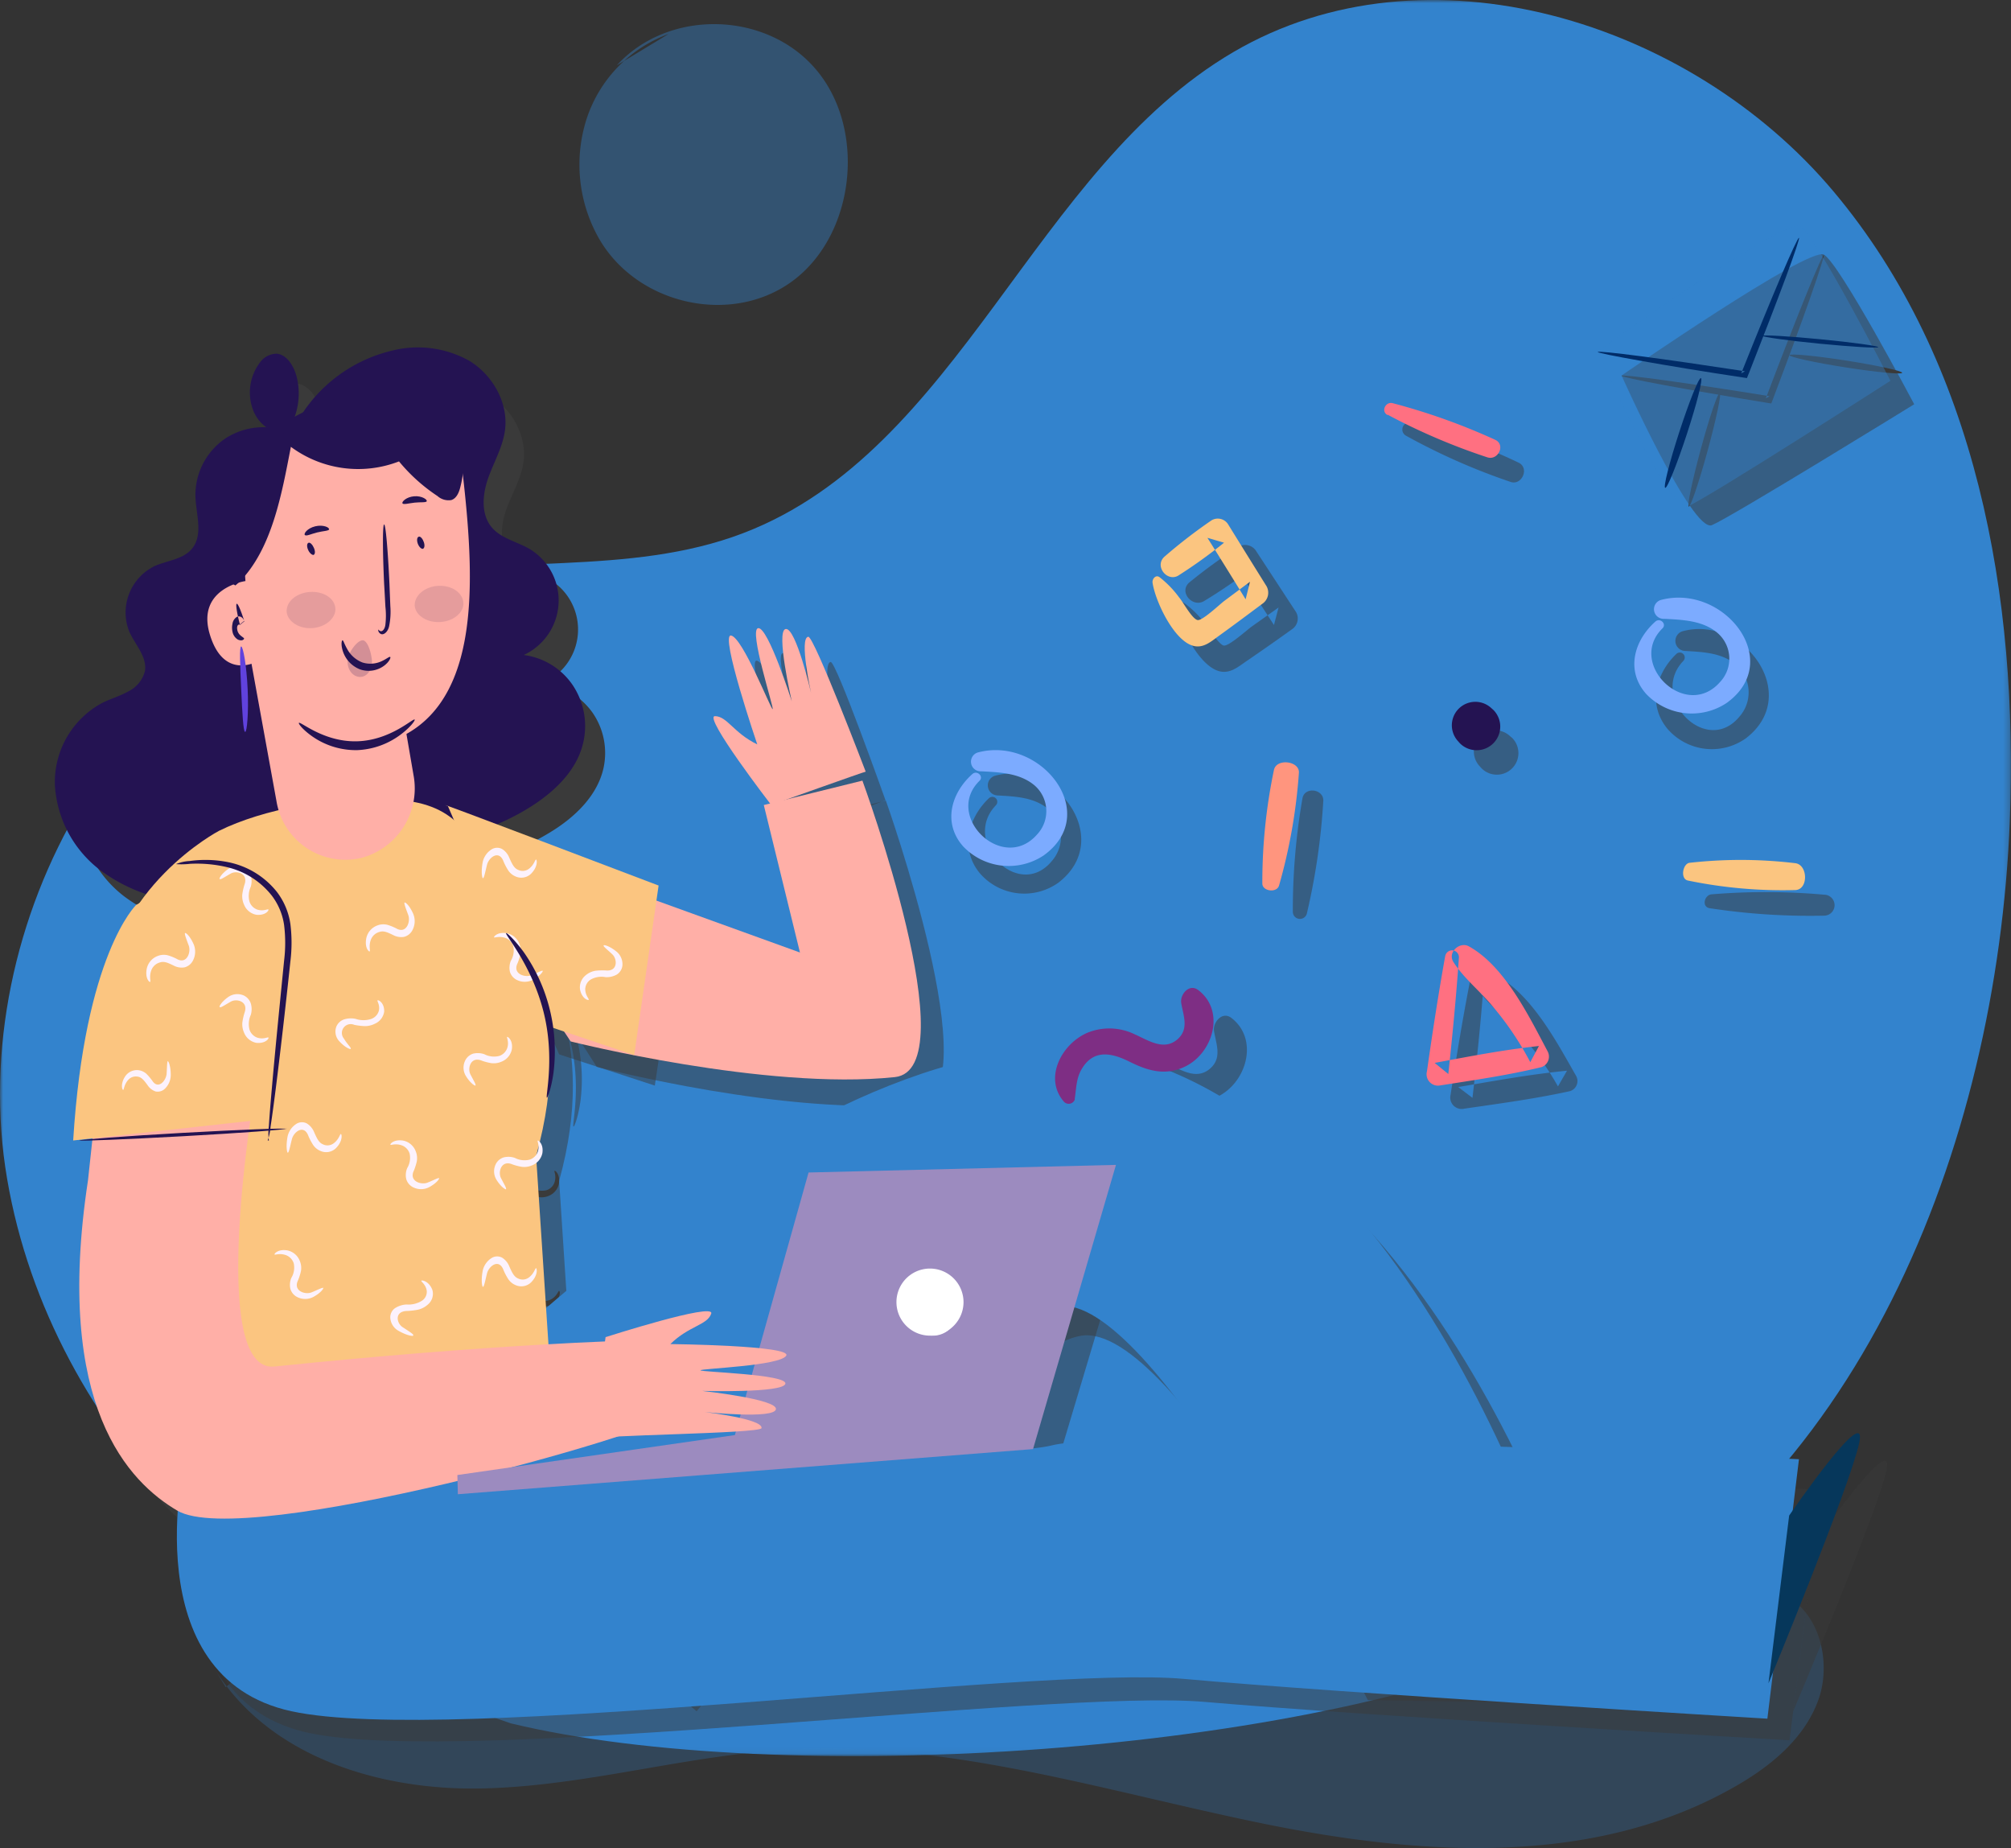 <svg id="Layer_1" data-name="Layer 1" xmlns="http://www.w3.org/2000/svg" xmlns:xlink="http://www.w3.org/1999/xlink" viewBox="0 0 329.77 302.99"><rect x="0" y="0" width="329.77" height="302.99" fill="#333333" stroke="none"/><defs><mask id="mask" x="0" y="0" width="329.77" height="287.92" maskUnits="userSpaceOnUse"><g transform="translate(0 -0.01)"><g id="mask-2"><polygon id="path-1" points="0 0.01 329.77 0.01 329.77 287.93 0 287.93 0 0.01" fill="#fff" fill-rule="evenodd"/></g></g></mask></defs><title>login</title><g id="Page-1"><g id="Group-261"><g id="Group-3"><g mask="url(#mask)"><path id="Fill-1" d="M83.78,282.57C43.38,269,8.34,235.23,1.17,193.31s19.33-89.15,61-98.24c19.7-4.3,41-.46,59.76-7.67,35.48-13.61,47.54-59.65,80.32-78.85,31.58-18.5,74.88-5.16,98.41,22.84S331,98,329.58,134.52c-2.11,53.63-25,111.47-73.73,134.14-41.1,19.11-128,24.53-172.07,13.91" transform="translate(0 -0.01)" fill="#3383cd" fill-rule="evenodd"/></g></g><path id="Fill-4" d="M35,273.32c8.9,14.74,27.24,20.27,44,19.92s33.05-5.33,49.74-6.34c26.44-1.6,52.36,6.78,78.35,12.09s54.41,7.2,77.6-6.16c5.67-3.26,11.15-7.73,13.45-14s.22-14.71-5.76-17.32a19.33,19.33,0,0,0-7.41-1.12l-167.08-3.23c-28.35-.55-59.6,0-80.87,19.49" transform="translate(0 -0.01)" fill="#3383cd" fill-rule="evenodd" opacity="0.25"/><g id="Group-132"><path id="Fill-6" d="M274.9,107.22c-3.42,3.27-4.73,8.36-1.46,12.29a9.62,9.62,0,0,0,12.87,1.54c9.28-7.12-.39-20.26-10.4-17.54a1.65,1.65,0,0,0,.44,3.23c2.93.17,6.06.28,8.4,2.32a6,6,0,0,1,.51,8.42c-5.46,6.67-14.94-3.16-9.21-9.12a.81.81,0,0,0-1.15-1.14" transform="translate(0 -0.01)" fill="#3a3a3a" fill-opacity="0.5" fill-rule="evenodd"/><path id="Fill-8" d="M51.67,74.86a11.41,11.41,0,0,0-10.82.91A11.28,11.28,0,0,0,36,85.4c.12,2.93,1.3,6.28-.58,8.55-1.45,1.75-4,1.91-6.12,2.85a8.53,8.53,0,0,0-4.13,10.91c1,2.12,2.9,4.08,2.53,6.39a5.17,5.17,0,0,1-2.75,3.43c-1.32.75-2.79,1.18-4.16,1.84-5,2.42-8,8-7.86,13.57a19,19,0,0,0,7.56,14.13,27.08,27.08,0,0,0,15.5,5.24c5.55.2,11.36-1.09,15.6-4.67,3.18-2.68,5.25-6.44,6.79-10.3a51.31,51.31,0,0,0,3.42-23.19c-.7-8.16-3.35-16.06-3.93-24.22a54.58,54.58,0,0,0-.77-8.18A10.37,10.37,0,0,0,52.7,75" transform="translate(0 -0.01)" fill="#3a3a3a" fill-rule="evenodd"/><path id="Fill-10" d="M50.41,75.91a24.46,24.46,0,0,1,16.53-13,18,18,0,0,1,13,1.64c3.84,2.29,6.49,6.75,5.91,11.16-.36,2.72-1.85,5.15-2.79,7.74s-1.26,5.74.5,7.86c1.57,1.91,4.27,2.38,6.42,3.62A9.55,9.55,0,0,1,89,112a11.77,11.77,0,0,1,8.14,4.82,11.61,11.61,0,0,1,1.8,9.24c-1.06,4.52-4.75,8-8.72,10.41a38.7,38.7,0,0,1-18.38,5.65c-6.87.31-14.49-1.72-18.23-7.46-2.45-3.77-2.82-8.48-3.1-13-.83-13.53-1.4-27.08-2-40.63a23.25,23.25,0,0,1,.34-6.51" transform="translate(0 -0.01)" fill="#3a3a3a" fill-rule="evenodd"/><path id="Fill-12" d="M73.53,137.06l61.62,23-5.89-24.75,16-4.05s17.24,48.37,5.27,49.67c-21,2.26-52.67-6-52.67-6Z" transform="translate(0 -0.01)" fill="#3a3a3a" fill-opacity="0.5" fill-rule="evenodd"/><path id="Fill-14" d="M68.14,242.63s74.44-80.79,124.7-63.16,71.47,99.93,71.47,99.93l-40-.64s-31.61-62.15-47-59.75-63.07,61.57-63.07,61.57Z" transform="translate(0 -0.01)" fill="#3a3a3a" fill-opacity="0.5" fill-rule="evenodd"/><path id="Fill-16" d="M91.69,193.58,94.78,241c-16,19.62-71.91-5.74-71.91-5.74l-.65-19.82-1.29-47.21c1.28-18.79,18.84-28,18.84-28,7.26-3.6,18.33-5.64,28.3-5.15,10.42.51,13,5.47,17.28,14.91,3.46,7.64,12.87,20.07,6.34,43.63" transform="translate(0 -0.01)" fill="#3a3a3a" fill-opacity="0.5" fill-rule="evenodd"/><path id="Fill-18" d="M33.32,244.17s-8.55,34.57,17.49,40,121.81-7.3,146.76-5.12,95.88,6.29,95.88,6.29l5.2-41.06s-110.4-5.26-122.88-2.18-142.45,2-142.45,2" transform="translate(0 -0.01)" fill="#3a3a3a" fill-opacity="0.5" fill-rule="evenodd"/><path id="Fill-20" d="M45.8,183.72S38,229.47,49,228.34c36.22-3.7,57.79-4.2,57.79-4.2l6,12.39c.14,2.12-68.59,21.68-79.63,15.21-7.8-4.57-20.22-16.87-14.58-53.63l1.33-12.32Z" transform="translate(0 -0.01)" fill="#3a3a3a" fill-rule="evenodd"/><polygon id="Fill-22" points="78.48 249.39 78.41 246.32 123.87 239.94 135.94 197.98 186.3 196.77 172.71 242.18 78.48 249.39" fill="#3a3a3a" fill-opacity="0.5" fill-rule="evenodd"/><path id="Fill-24" d="M160.2,217.88a3.73,3.73,0,1,1-3.82-3.62,3.72,3.72,0,0,1,3.82,3.62" transform="translate(0 -0.01)" fill="#3a3a3a" fill-rule="evenodd"/><path id="Fill-26" d="M161.69,217.84a5.22,5.22,0,1,1-5.34-5.06,5.21,5.21,0,0,1,5.34,5.06" transform="translate(0 -0.01)" fill="#3a3a3a" fill-rule="evenodd"/><path id="Fill-28" d="M25.88,153.37S17.43,161.43,15.54,192l32.7-3.6s5.45-52-22.36-35" transform="translate(0 -0.01)" fill="#3a3a3a" fill-rule="evenodd"/><path id="Fill-30" d="M265.91,61.58s11.59,25.89,14.82,24.53S313.9,66.29,313.9,66.29s-12.27-23.18-14.82-24.53-33.17,19.82-33.17,19.82" transform="translate(0 -0.01)" fill="#3a3a3a" fill-opacity="0.5" fill-rule="evenodd"/><path id="Fill-32" d="M299.08,41.76c.14.05-.71,2.71-2.21,7s-3.64,10.08-6.07,16.51c-.06.15-.12.31-.17.46l-.17.43-.46-.07c-6.7-1.09-12.74-2.13-17.09-2.94s-7-1.37-7-1.53,2.74.15,7.12.75,10.45,1.52,17.16,2.6l-.63.36c.06-.14.12-.3.18-.46,2.43-6.42,4.69-12.22,6.38-16.39s2.81-6.73,3-6.68" transform="translate(0 -0.01)" fill="#3a3a3a" fill-rule="evenodd"/><path id="Fill-34" d="M276.92,83.07c-.3-.07.6-4.32,2-9.49s2.81-9.3,3.11-9.2-.6,4.35-2,9.49-2.8,9.27-3.11,9.2" transform="translate(0 -0.01)" fill="#3a3a3a" fill-rule="evenodd"/><path id="Fill-36" d="M311.92,61.14c0,.3-4.22-.1-9.33-.9s-9.2-1.71-9.15-2,4.23.09,9.33.89,9.2,1.71,9.15,2" transform="translate(0 -0.01)" fill="#3a3a3a" fill-rule="evenodd"/><path id="Fill-38" d="M42.25,89.39,43,99.08s-8.28,1.11-5.92,8.63,8,4.22,8,4.22,1.42,19.26,21.26,13.15c15.79-4.86,14.82-25.19,12.82-42.52a11.67,11.67,0,0,0-13.84-10L53.41,74.83A13.8,13.8,0,0,0,42.25,89.39" transform="translate(0 -0.01)" fill="#3a3a3a" fill-rule="evenodd"/><path id="Fill-40" d="M43,107.12l5.35,28.35a11.43,11.43,0,0,0,22.5-4.09l-2.91-16.24Z" transform="translate(0 -0.01)" fill="#3a3a3a" fill-rule="evenodd"/><path id="Fill-42" d="M64.94,107.44c.07,0,.24.25.6.29s.89-.32,1-1.09a10,10,0,0,0,0-2.93c-.09-1.25-.18-2.49-.28-3.78-.34-5.36-.36-9.73,0-9.75s.85,4.32,1.18,9.68c.07,1.3.13,2.53.2,3.78a8.86,8.86,0,0,1-.25,3.22c-.26,1-1.28,1.59-1.91,1.3s-.52-.72-.48-.72" transform="translate(0 -0.01)" fill="#3a3a3a" fill-rule="evenodd"/><path id="Fill-44" d="M71.37,123.11c.09.1-.7,1-2.33,1.9a15.09,15.09,0,0,1-7,1.9,14.93,14.93,0,0,1-7.12-1.61c-1.66-.86-2.49-1.69-2.41-1.8.15-.31,4,2.42,9.5,2.28s9.24-3,9.39-2.67" transform="translate(0 -0.01)" fill="#3a3a3a" fill-rule="evenodd"/><path id="Fill-46" d="M67.5,111.42c.11.08-.15.71-1,1.33a4.75,4.75,0,0,1-4.05.58,4.66,4.66,0,0,1-3-2.82c-.35-1-.19-1.67,0-1.67s.31.57.78,1.33a4.87,4.87,0,0,0,2.56,2.09,4.93,4.93,0,0,0,3.32-.21c.82-.34,1.28-.74,1.41-.63" transform="translate(0 -0.01)" fill="#3a3a3a" fill-rule="evenodd"/><path id="Fill-48" d="M42.37,108.65c0,.13-.48.36-1.35.11a1.94,1.94,0,0,1-1.19-1.13,1.74,1.74,0,0,1,0-1.09,1.44,1.44,0,0,1,.88-.94,1.4,1.4,0,0,1,1.71.52l-1,.5c-.63-1.58-.94-2.8-.7-2.9s.94.93,1.69,2.46l-1,.5a.38.38,0,0,0-.38,0c-.21.06-.3.31-.23.64a1.23,1.23,0,0,0,.54.74c.52.34,1,.44,1,.61" transform="translate(0 -0.01)" fill="#3a3a3a" fill-rule="evenodd"/><path id="Fill-50" d="M72.88,95.05c-.3.07-.71-.57-.9-1.43s-.11-1.6.2-1.67.71.57.9,1.43.11,1.6-.2,1.67" transform="translate(0 -0.01)" fill="#3a3a3a" fill-rule="evenodd"/><path id="Fill-52" d="M56.09,96.6c-.31.09-.75-.54-1-1.4s-.18-1.62.12-1.7.74.54,1,1.4.19,1.62-.11,1.7" transform="translate(0 -0.01)" fill="#3a3a3a" fill-rule="evenodd"/><path id="Fill-54" d="M57.65,89.55c-.1.3-1,.29-2,.57s-1.78.69-2,.47S54,89.37,55.38,89s2.38.25,2.27.53" transform="translate(0 -0.01)" fill="#3a3a3a" fill-rule="evenodd"/><path id="Fill-56" d="M74.8,86.84c-.13.3-1.11.15-2.26.27s-2.1.4-2.28.13S71,86.11,72.44,86s2.5.59,2.36.86" transform="translate(0 -0.01)" fill="#3a3a3a" fill-rule="evenodd"/><path id="Fill-58" d="M43,99.08c5.54-5.37,7.17-14.31,8.67-21.86a19.48,19.48,0,0,0,18.1,2.35,29,29,0,0,0,6.44,5.6,3,3,0,0,0,2.28.63c.93-.28,1.34-1.34,1.56-2.28a16.06,16.06,0,0,0-.32-9.14,11,11,0,0,0-6.16-6.57c-3.1-1.19-6.58-.67-9.8.15a54.58,54.58,0,0,0-13.83,5.69c-4.24,2.46-8.31,5.73-10.11,10.27S38,97.3,42.37,99.6" transform="translate(0 -0.01)" fill="#3a3a3a" fill-rule="evenodd"/><path id="Fill-60" d="M65.6,112.47a2.36,2.36,0,1,1-4.35-.92c.86-1.31,2-2.08,2.69-2s1.4,1.34,1.66,2.88" transform="translate(0 -0.01)" fill="#3a3a3a" fill-rule="evenodd"/><path id="Fill-62" d="M58.7,103.47c.27,1.53-1.63,3.15-4.28,3.27s-4.69-1.32-4.55-2.87,2.05-2.66,4.29-2.77,4.26.83,4.54,2.37" transform="translate(0 -0.01)" fill="#3a3a3a" fill-rule="evenodd"/><path id="Fill-64" d="M79.67,101.77c.31,1.52-1.35,3.14-3.75,3.26s-4.22-1.31-4.07-2.86,1.85-2.67,3.78-2.78,3.73.85,4,2.38" transform="translate(0 -0.01)" fill="#3a3a3a" fill-rule="evenodd"/><path id="Fill-66" d="M42.77,124.73c-.32,0-.5-3.12-.7-6.93s-.34-6.93,0-7,1,3,1.15,6.91-.13,7-.43,7" transform="translate(0 -0.01)" fill="#3a3a3a" fill-rule="evenodd"/><path id="Fill-68" d="M75.68,136.85C70.32,134.73,111.56,150,111.56,150l-4.18,28-15.69-5.12Z" transform="translate(0 -0.01)" fill="#3a3a3a" fill-opacity="0.5" fill-rule="evenodd"/><path id="Fill-70" d="M51.14,73.39a8.44,8.44,0,0,0,1.15-6.7c-.48-1.87-1.89-3.72-3.82-3.82a4.24,4.24,0,0,0-3,1.22,6.23,6.23,0,0,0-1.18,7.42,6.31,6.31,0,0,0,7,2.88" transform="translate(0 -0.01)" fill="#3a3a3a" fill-rule="evenodd"/><path id="Fill-72" d="M297.54,253.05s13.42-19.13,11.78-11.89-15.26,39.42-15.26,39.42Z" transform="translate(0 -0.01)" fill="#3a3a3a" fill-opacity="0.5" fill-rule="evenodd"/><path id="Fill-74" d="M103,224.14s17.73-5.53,17.12-3.71-3.63,1.89-6.64,4.82c0,0,19.81.21,18.86,1.84s-13.85,2-13.93,2.3,14.11.63,13.79,2.13-13.5,1.13-13.5,1.13,12.22,1.3,12,2.91-11.52.46-11.52.46,9.43,1.07,9.18,2.53c-.14.9-27.6,1.1-27.66,1.75,0,.35,2.33-16.16,2.33-16.16" transform="translate(0 -0.01)" fill="#3a3a3a" fill-rule="evenodd"/><path id="Fill-76" d="M130.42,136.85s-10.76-15-8.84-14.95,2.92,2.82,6.64,4.75c0,0-5.94-18.71-4.1-18.32s6.23,12.4,6.52,12.39-3.79-13.47-2.26-13.63,5.27,12.35,5.27,12.35-2.57-11.9-1-12.16,4,10.69,4,10.69-1.91-9.2-.44-9.43c.9-.14,9,22.69,9,22.69-.21,0-14.87,5.62-14.87,5.62" transform="translate(0 -0.01)" fill="#3a3a3a" fill-opacity="0.5" fill-rule="evenodd"/><path id="Fill-78" d="M31.16,178c.12,0,.52.7.54,2.11a2.88,2.88,0,0,1-1.16,2.3,2.13,2.13,0,0,1-1.69.39,2.83,2.83,0,0,1-1.47-.94c-.7-.81-1.16-1.3-1.88-1.38a2.05,2.05,0,0,0-1.7.48c-.84.76-.82,1.64-1,1.63s-.54-.94.4-2.17a2.79,2.79,0,0,1,2.41-1,2.88,2.88,0,0,1,1.51.57,7.82,7.82,0,0,1,1.08,1.07c1.13,1.53,2.61,0,2.69-1.06s.07-2,.26-2" transform="translate(0 -0.01)" fill="#3a3a3a" fill-rule="evenodd"/><path id="Fill-80" d="M40.84,169.7c-.07-.1.33-.81,1.53-1.56a2.93,2.93,0,0,1,2.58-.21,2.11,2.11,0,0,1,1.22,1.23,2.77,2.77,0,0,1-.05,1.74c-.33,1-.51,1.65-.2,2.31a2,2,0,0,0,1.3,1.2c1.09.31,1.83-.17,1.91,0s-.52,1-2.07.8a2.79,2.79,0,0,1-2.1-1.54,3,3,0,0,1-.29-1.58,8.92,8.92,0,0,1,.36-1.48c.73-1.75-1.32-2.23-2.31-1.73s-1.77,1-1.88.84" transform="translate(0 -0.01)" fill="#3a3a3a" fill-rule="evenodd"/><path id="Fill-82" d="M40.19,149c-.07-.1.33-.81,1.53-1.56a2.92,2.92,0,0,1,2.58-.21,2.1,2.1,0,0,1,1.21,1.23,2.85,2.85,0,0,1,0,1.74,3.07,3.07,0,0,0-.21,2.31,2.08,2.08,0,0,0,1.31,1.2c1.08.31,1.83-.17,1.91,0s-.53.95-2.08.8a2.79,2.79,0,0,1-2.09-1.55,2.93,2.93,0,0,1-.3-1.57,8,8,0,0,1,.37-1.48c.72-1.75-1.33-2.23-2.32-1.73s-1.77,1-1.87.84" transform="translate(0 -0.01)" fill="#3a3a3a" fill-rule="evenodd"/><path id="Fill-84" d="M60.83,176c-.09.08-.83-.26-1.69-1.38A2.91,2.91,0,0,1,58.7,172a2.12,2.12,0,0,1,1.13-1.31,2.85,2.85,0,0,1,1.74-.11,3.16,3.16,0,0,0,2.34,0,2.09,2.09,0,0,0,1.09-1.4c.22-1.11-.33-1.8-.19-1.89s1,.43,1,2a2.77,2.77,0,0,1-1.36,2.21,3,3,0,0,1-1.56.43,9.06,9.06,0,0,1-1.51-.23c-1.82-.57-2.12,1.51-1.53,2.44s1.15,1.67,1,1.79" transform="translate(0 -0.01)" fill="#3a3a3a" fill-rule="evenodd"/><path id="Fill-86" d="M74.91,197.61c.06.1-.39.77-1.64,1.44a2.91,2.91,0,0,1-2.59,0,2.11,2.11,0,0,1-1.12-1.32,2.8,2.8,0,0,1,.17-1.72,3.08,3.08,0,0,0,.38-2.3,2.1,2.1,0,0,0-1.21-1.29c-1.06-.39-1.84,0-1.91-.12s.6-.91,2.13-.64a2.75,2.75,0,0,1,2,1.69,2.92,2.92,0,0,1,.18,1.59,9.15,9.15,0,0,1-.47,1.45c-.86,1.69,1.15,2.33,2.18,1.89s1.83-.85,1.93-.69" transform="translate(0 -0.01)" fill="#3a3a3a" fill-rule="evenodd"/><path id="Fill-88" d="M91.48,163.46c.07.1-.38.78-1.64,1.44a2.91,2.91,0,0,1-2.59,0,2.12,2.12,0,0,1-1.12-1.31,2.84,2.84,0,0,1,.18-1.73c.4-1,.63-1.61.37-2.29a2,2,0,0,0-1.21-1.29c-1.06-.4-1.83,0-1.9-.13s.59-.91,2.12-.64a2.79,2.79,0,0,1,2,1.69,2.85,2.85,0,0,1,.18,1.6,7.85,7.85,0,0,1-.47,1.44c-.86,1.7,1.16,2.33,2.18,1.9s1.84-.86,1.93-.7" transform="translate(0 -0.01)" fill="#3a3a3a" fill-rule="evenodd"/><path id="Fill-90" d="M102.79,158.27c.07-.1.87.1,1.92,1a2.87,2.87,0,0,1,.9,2.41,2.11,2.11,0,0,1-.87,1.49,2.88,2.88,0,0,1-1.7.43c-1.07-.05-1.74-.05-2.29.42a2.05,2.05,0,0,0-.82,1.57c0,1.13.66,1.71.53,1.82s-1.06-.24-1.33-1.77a2.78,2.78,0,0,1,.94-2.42,3,3,0,0,1,1.45-.7,8.05,8.05,0,0,1,1.53,0c1.89.23,1.81-1.87,1-2.68s-1.43-1.43-1.31-1.57" transform="translate(0 -0.01)" fill="#3a3a3a" fill-rule="evenodd"/><path id="Fill-92" d="M57.05,215.26c.06.1-.39.78-1.64,1.45a3,3,0,0,1-2.6,0,2.14,2.14,0,0,1-1.12-1.32,2.84,2.84,0,0,1,.18-1.73,3.05,3.05,0,0,0,.38-2.29A2.06,2.06,0,0,0,51,210.1c-1.06-.39-1.83,0-1.9-.12s.59-.92,2.13-.65a2.79,2.79,0,0,1,2,1.69,3.06,3.06,0,0,1,.18,1.6,7.83,7.83,0,0,1-.48,1.44c-.85,1.7,1.16,2.33,2.18,1.9s1.84-.85,1.94-.7" transform="translate(0 -0.01)" fill="#3a3a3a" fill-rule="evenodd"/><path id="Fill-94" d="M81.58,182.4c-.1.07-.8-.35-1.52-1.57a2.83,2.83,0,0,1-.13-2.57,2.14,2.14,0,0,1,1.27-1.17,2.93,2.93,0,0,1,1.75.1,3.05,3.05,0,0,0,2.31.28,2,2,0,0,0,1.25-1.26c.35-1.07-.11-1.82,0-1.89s1,.54.74,2.08a2.77,2.77,0,0,1-1.62,2,2.9,2.9,0,0,1-1.59.24,8.4,8.4,0,0,1-1.47-.4c-1.74-.78-2.29,1.24-1.81,2.24s.93,1.79.78,1.89" transform="translate(0 -0.01)" fill="#3a3a3a" fill-rule="evenodd"/><path id="Fill-96" d="M86,200.06c-.1.07-.8-.35-1.52-1.57a2.9,2.9,0,0,1-.13-2.57,2.08,2.08,0,0,1,1.28-1.17,2.82,2.82,0,0,1,1.74.1,3.12,3.12,0,0,0,2.32.28,2.05,2.05,0,0,0,1.24-1.26c.35-1.08-.11-1.82,0-1.9s.94.55.73,2.08a2.74,2.74,0,0,1-1.61,2,3,3,0,0,1-1.6.25,8.62,8.62,0,0,1-1.47-.41c-1.74-.78-2.29,1.25-1.81,2.25s.94,1.79.78,1.89" transform="translate(0 -0.01)" fill="#3a3a3a" fill-rule="evenodd"/><path id="Fill-98" d="M50.48,192.53c-.12,0-.35-.8-.06-2.18a2.85,2.85,0,0,1,1.64-2,2.12,2.12,0,0,1,1.73,0A2.78,2.78,0,0,1,55,189.58c.51.95.85,1.52,1.53,1.76a2.1,2.1,0,0,0,1.78-.1c1-.56,1.15-1.42,1.31-1.38s.33,1-.86,2a2.79,2.79,0,0,1-2.57.42,2.86,2.86,0,0,1-1.35-.88,9.14,9.14,0,0,1-.82-1.29c-.76-1.74-2.53-.6-2.85.45s-.52,2-.7,1.93" transform="translate(0 -0.01)" fill="#3a3a3a" fill-rule="evenodd"/><path id="Fill-100" d="M82.54,214.32c-.12,0-.35-.79-.06-2.17a2.89,2.89,0,0,1,1.64-2,2.12,2.12,0,0,1,1.73,0,2.88,2.88,0,0,1,1.23,1.24c.5.94.84,1.51,1.52,1.76a2.09,2.09,0,0,0,1.78-.11c1-.56,1.15-1.42,1.31-1.37s.33,1-.86,2a2.82,2.82,0,0,1-2.57.42,2.88,2.88,0,0,1-1.35-.89A8.15,8.15,0,0,1,86.1,212c-.77-1.74-2.54-.61-2.86.45s-.52,1.95-.7,1.92" transform="translate(0 -0.01)" fill="#3a3a3a" fill-rule="evenodd"/><path id="Fill-102" d="M81.61,148.29c-.12,0-.35-.79-.06-2.17a2.85,2.85,0,0,1,1.64-2,2.08,2.08,0,0,1,1.73,0,2.88,2.88,0,0,1,1.23,1.24c.5,1,.84,1.52,1.52,1.76a2.09,2.09,0,0,0,1.78-.11c1-.55,1.15-1.42,1.31-1.37s.33,1-.86,2a2.82,2.82,0,0,1-2.57.42A3,3,0,0,1,86,147.2a8.15,8.15,0,0,1-.81-1.28c-.76-1.74-2.54-.61-2.86.45s-.52,1.95-.7,1.92" transform="translate(0 -0.01)" fill="#3a3a3a" fill-rule="evenodd"/><path id="Fill-104" d="M71.14,223.09c-.07.1-.88,0-2-.81A2.83,2.83,0,0,1,67.91,220a2.07,2.07,0,0,1,.67-1.59,2.85,2.85,0,0,1,1.63-.63c1.07-.09,1.73-.17,2.22-.7a2.06,2.06,0,0,0,.61-1.66c-.13-1.12-.86-1.61-.75-1.75s1.08.11,1.54,1.6a2.75,2.75,0,0,1-.63,2.51,2.78,2.78,0,0,1-1.35.88,8.93,8.93,0,0,1-1.5.24c-1.91,0-1.57,2.08-.71,2.79s1.59,1.24,1.5,1.4" transform="translate(0 -0.01)" fill="#3a3a3a" fill-rule="evenodd"/><path id="Fill-106" d="M33.11,158.27c.1-.06.76.43,1.35,1.71a2.84,2.84,0,0,1-.12,2.57,2.09,2.09,0,0,1-1.38,1,2.88,2.88,0,0,1-1.73-.27c-1-.46-1.59-.72-2.28-.5A2.07,2.07,0,0,0,27.59,164c-.45,1-.07,1.82-.23,1.89s-.89-.64-.53-2.15a2.79,2.79,0,0,1,1.81-1.87,3,3,0,0,1,1.61-.08,8.73,8.73,0,0,1,1.43.54c1.65.95,2.4-1,2-2.06s-.76-1.87-.59-1.95" transform="translate(0 -0.01)" fill="#3a3a3a" fill-rule="evenodd"/><path id="Fill-108" d="M69.81,151.73c.11-.06.76.43,1.36,1.71a2.89,2.89,0,0,1-.12,2.58,2.17,2.17,0,0,1-1.39,1,2.94,2.94,0,0,1-1.72-.27,3.13,3.13,0,0,0-2.28-.51,2.1,2.1,0,0,0-1.37,1.14c-.45,1-.07,1.82-.23,1.88s-.88-.64-.52-2.15a2.78,2.78,0,0,1,1.8-1.86A3,3,0,0,1,67,155.2a8.59,8.59,0,0,1,1.42.55c1.66.94,2.4-1,2-2.06s-.75-1.87-.59-2" transform="translate(0 -0.01)" fill="#3a3a3a" fill-rule="evenodd"/><path id="Fill-110" d="M47.18,190.14a9.12,9.12,0,0,1,0-2.23c.09-1.43.25-3.5.48-6,.46-5.1,1.18-12.14,2-19.89a22.94,22.94,0,0,0,0-5.55,9.74,9.74,0,0,0-1.92-4.6,13.07,13.07,0,0,0-7.26-4.49,22.2,22.2,0,0,0-6-.51,13.22,13.22,0,0,1-2.24.05,6.34,6.34,0,0,1,2.2-.49,19,19,0,0,1,6.17.17,13.48,13.48,0,0,1,7.91,4.64,10.56,10.56,0,0,1,2.2,5.06,22.75,22.75,0,0,1,0,5.83c-.84,7.78-1.69,14.79-2.35,19.87-.33,2.54-.62,4.59-.84,6a8.45,8.45,0,0,1-.47,2.19" transform="translate(0 -0.01)" fill="#3a3a3a" fill-rule="evenodd"/><path id="Fill-112" d="M48.64,188.37c0,.31-7.42,1.35-16.64,2.32s-16.73,1.51-16.77,1.19,7.42-1.34,16.65-2.31,16.73-1.51,16.76-1.2" transform="translate(0 -0.01)" fill="#3a3a3a" fill-rule="evenodd"/><path id="Fill-114" d="M94.06,184.7c-.38,0,1.43-6.57-.63-14.36s-6.65-12.72-6.34-12.92c.09-.09,1.38,1,3,3.14a28,28,0,0,1,5.1,19.95c-.38,2.67-1,4.23-1.12,4.19" transform="translate(0 -0.01)" fill="#3a3a3a" fill-opacity="0.5" fill-rule="evenodd"/><path id="Fill-116" d="M181.33,185.23c.28-1.86.22-3.63,1.27-5.27,2.08-3.27,5.05-2.46,7.92-1s5.67,2.34,8.84,1c5-2.15,7.21-9.5,2.56-13.06-1.51-1.15-3.06.75-2.84,2.17.32,2,1.3,4.22-.43,5.94-2.31,2.3-5,.37-7.32-.66a9.56,9.56,0,0,0-7.68-.34c-4.42,1.77-7.62,7.72-4.12,11.74a1.09,1.09,0,0,0,1.8-.47" transform="translate(0 -0.01)" fill="#3a3a3a" fill-opacity="0.5" fill-rule="evenodd"/><path id="Fill-118" d="M193,99.8c.47,3,3.62,9.38,6.93,10.26,1.76.46,3.07-.69,4.44-1.63,2.49-1.7,5-3.45,7.41-5.19a2.13,2.13,0,0,0,.76-2.86l-6.54-10a2.14,2.14,0,0,0-2.87-.75A87.82,87.82,0,0,0,195,95.53c-1.7,1.52.47,4.1,2.38,3.07a85.32,85.32,0,0,0,7.87-5.37l-2.88-.75,6.54,10,.75-2.86-4.43,3.14c-.74.53-3.76,3.27-4.57,3.09s-2.49-2.94-3.09-3.65a16.61,16.61,0,0,0-3.38-3.32c-.65-.45-1.28.28-1.19.91" transform="translate(0 -0.01)" fill="#3a3a3a" fill-opacity="0.5" fill-rule="evenodd"/><path id="Fill-120" d="M162.15,130.9c-3.43,3.27-4.73,8.37-1.46,12.3a9.62,9.62,0,0,0,12.87,1.53c9.28-7.12-.39-20.25-10.4-17.53a1.65,1.65,0,0,0,.44,3.23c2.92.17,6.06.28,8.39,2.32a6,6,0,0,1,.51,8.41c-5.46,6.67-14.93-3.15-9.2-9.11a.81.81,0,0,0-1.15-1.15" transform="translate(0 -0.01)" fill="#3a3a3a" fill-opacity="0.5" fill-rule="evenodd"/><path id="Fill-122" d="M241,161.17c-1.19,6.1-2.19,12.21-3.13,18.35a1.87,1.87,0,0,0,2.27,2.26c5.8-.84,11.59-1.61,17.31-2.87a1.73,1.73,0,0,0,1-2.51c-3.25-5.67-7.38-13.59-13.49-16.68-1.54-.79-3.73.91-2.58,2.56,1.82,2.6,4.51,4.55,6.62,6.93a48,48,0,0,1,6.48,8.92l1.48-2.57c-6,.59-11.9,1.66-17.83,2.68l2.33,1.77c.72-6.17,1.36-12.33,1.82-18.53a1.18,1.18,0,0,0-2.31-.31" transform="translate(0 -0.01)" fill="#3a3a3a" fill-opacity="0.5" fill-rule="evenodd"/><path id="Fill-124" d="M217,131.31c.08-1.91-3-2.38-3.41-.46A107.31,107.31,0,0,0,212,149.53a1.17,1.17,0,0,0,2.29.31A108.53,108.53,0,0,0,217,131.31Z" transform="translate(0 -0.01)" fill="#3a3a3a" fill-opacity="0.5" fill-rule="evenodd"/><path id="Fill-126" d="M299.12,150.14a1.72,1.72,0,0,0,0-3.44,108,108,0,0,0-18.43-.06c-1.22.09-1.7,2.09-.31,2.28A108.89,108.89,0,0,0,299.12,150.14Z" transform="translate(0 -0.01)" fill="#3a3a3a" fill-opacity="0.5" fill-rule="evenodd"/><path id="Fill-128" d="M230.53,71.43a104.7,104.7,0,0,0,17.2,7.6c1.84.6,3.1-2.26,1.33-3.15a106.78,106.78,0,0,0-17.64-6.57,1.16,1.16,0,0,0-.89,2.12" transform="translate(0 -0.01)" fill="#3a3a3a" fill-opacity="0.5" fill-rule="evenodd"/><path id="Fill-130" d="M247.68,120.76a3.58,3.58,0,0,0-5,0,3.54,3.54,0,0,0,0,4.92l.28.31a3.52,3.52,0,0,0,5-5Z" transform="translate(0 -0.01)" fill="#3a3a3a" fill-opacity="0.5" fill-rule="evenodd"/></g><path id="Fill-133" d="M271.44,101.93c-3.52,3.15-4.86,8.06-1.5,11.85a10.32,10.32,0,0,0,13.21,1.48c9.53-6.86-.4-19.53-10.68-16.91a1.58,1.58,0,0,0,.45,3.12c3,.16,6.22.27,8.63,2.24a5.57,5.57,0,0,1,.52,8.11c-5.61,6.43-15.34-3-9.45-8.79.74-.73-.41-1.8-1.18-1.1" transform="translate(0 -0.01)" fill="#7cabff" fill-rule="evenodd"/><path id="Fill-135" d="M47.75,71a11.46,11.46,0,0,0-10.8.9,11.22,11.22,0,0,0-4.9,9.59c.12,2.92,1.3,6.24-.58,8.5-1.45,1.74-4,1.9-6.11,2.83a8.47,8.47,0,0,0-4.12,10.85c1,2.12,2.89,4.07,2.53,6.36A5.14,5.14,0,0,1,21,113.39c-1.32.74-2.8,1.17-4.16,1.83A14.73,14.73,0,0,0,9,128.71a18.91,18.91,0,0,0,7.56,14.06A27.06,27.06,0,0,0,32,148c5.55.2,11.35-1.08,15.58-4.64,3.18-2.67,5.25-6.41,6.78-10.24A50.82,50.82,0,0,0,57.82,110c-.7-8.11-3.35-16-3.93-24.09a52.64,52.64,0,0,0-.76-8.13,10.36,10.36,0,0,0-4.34-6.7" transform="translate(0 -0.01)" fill="#241352" fill-rule="evenodd"/><path id="Fill-137" d="M47.92,70.75A24.28,24.28,0,0,1,64.21,57.52,17.26,17.26,0,0,1,77,59.19c3.78,2.32,6.39,6.85,5.81,11.33-.35,2.76-1.82,5.23-2.75,7.86s-1.23,5.83.5,8c1.55,1.93,4.21,2.41,6.32,3.66a9.85,9.85,0,0,1-1,17.36,11.5,11.5,0,0,1,8,4.89,12.07,12.07,0,0,1,1.78,9.39c-1,4.58-4.68,8.09-8.59,10.57A37.28,37.28,0,0,1,69,138c-6.77.31-14.26-1.74-18-7.57-2.41-3.83-2.78-8.61-3.05-13.16-.82-13.75-1.38-27.51-1.94-41.26a24.41,24.41,0,0,1,.33-6.62" transform="translate(0 -0.01)" fill="#241352" fill-rule="evenodd"/><path id="Fill-139" d="M69,133.7l62.18,22.48L125.25,132l16.17-4s17.39,47.35,5.31,48.61c-21.15,2.22-53.15-5.85-53.15-5.85Z" transform="translate(0 -0.01)" fill="#ffafa7" fill-rule="evenodd"/><path id="Fill-141" d="M65,237.91s74-81.08,124-63.38S260,274.82,260,274.82l-39.79-.65s-31.42-62.38-46.76-60S110.76,276,110.76,276Z" transform="translate(0 -0.01)" fill="#3383cd" fill-rule="evenodd"/><path id="Fill-143" d="M87.9,189.38,91,236.59c-16.08,19.53-72-5.73-72-5.73l-.65-19.73-1.3-47c1.29-18.72,18.88-27.91,18.88-27.91,7.28-3.58,18.37-5.62,28.36-5.13,10.43.51,13,5.45,17.31,14.86,3.47,7.6,12.89,20,6.35,43.45" transform="translate(0 -0.01)" fill="#fbc580" fill-rule="evenodd"/><path id="Fill-145" d="M30.34,239.11s-8.52,35.83,17.45,41.47,121.5-7.56,146.39-5.3,95.64,6.52,95.64,6.52L295,239.26S184.88,233.81,172.44,237s-142.1,2.11-142.1,2.11" transform="translate(0 -0.01)" fill="#3383cd" fill-rule="evenodd"/><path id="Fill-147" d="M41.75,179S33.92,225.2,45,224.06c36.36-3.74,58-4.24,58-4.24l6,12.51c.14,2.13-68.85,21.88-79.94,15.35-7.82-4.61-20.29-17-14.63-54.15l1.34-12.44Z" transform="translate(0 -0.01)" fill="#ffafa7" fill-rule="evenodd"/><polygon id="Fill-149" points="75.08 244.99 75 241.84 120.51 235.29 132.59 192.24 183 190.99 169.4 237.59 75.08 244.99" fill="#9c8bbf" fill-rule="evenodd"/><path id="Fill-151" d="M157,214.9a4,4,0,1,1-4.1-3.9,4,4,0,0,1,4.1,3.9" transform="translate(0 -0.01)" fill="#fff" fill-rule="evenodd"/><path id="Fill-153" d="M158,213.37a5.5,5.5,0,1,1-5.63-5.37,5.51,5.51,0,0,1,5.63,5.37" transform="translate(0 -0.01)" fill="#fff" fill-rule="evenodd"/><path id="Fill-155" d="M22.3,148.41S13.88,156.48,12,187l32.57-3.6s5.43-52-22.27-35" transform="translate(0 -0.01)" fill="#fbc580" fill-rule="evenodd"/><path id="Fill-157" d="M262,57.57S273.59,84.35,276.83,83,310,62.44,310,62.44s-12.27-24-14.83-25.38S262,57.57,262,57.57" transform="translate(0 -0.01)" fill="#3383cd" fill-rule="evenodd" opacity="0.4"/><path id="Fill-159" d="M295,39c.15,0-.7,2.56-2.19,6.57s-3.62,9.52-6,15.58l-.18.44-.16.41-.46-.07c-6.67-1-12.67-2-17-2.77s-7-1.3-7-1.44,2.73.13,7.09.7,10.38,1.44,17.05,2.46l-.61.34c.05-.14.11-.29.17-.44,2.42-6.06,4.67-11.54,6.35-15.48S294.84,39,295,39" transform="translate(0 -0.01)" fill="#002c68" fill-rule="evenodd"/><path id="Fill-161" d="M273.07,80c-.35-.07.68-4.16,2.3-9.14s3.22-9,3.56-8.86-.68,4.19-2.3,9.14-3.21,8.92-3.56,8.86" transform="translate(0 -0.01)" fill="#002c68" fill-rule="evenodd"/><path id="Fill-163" d="M308,56.93c-.05.2-4.34-.06-9.59-.57S289,55.26,289,55.07s4.34.06,9.59.57,9.46,1.1,9.41,1.29" transform="translate(0 -0.01)" fill="#002c68" fill-rule="evenodd"/><path id="Fill-165" d="M39.53,85.41l.72,9.87s-8.16,1.14-5.83,8.79,7.91,4.31,7.91,4.31,1.4,19.62,21,13.4c15.56-5,14.61-25.67,12.64-43.33A11.56,11.56,0,0,0,62.28,68.22L50.52,70.58a14,14,0,0,0-11,14.83" transform="translate(0 -0.01)" fill="#ffafa7" fill-rule="evenodd"/><path id="Fill-167" d="M40,102l5.34,29.38a11.45,11.45,0,0,0,13.88,9.3,11.79,11.79,0,0,0,8.6-13.53l-2.9-16.84Z" transform="translate(0 -0.01)" fill="#ffafa7" fill-rule="evenodd"/><path id="Fill-169" d="M62,103.21c.06,0,.18.25.45.29s.66-.32.75-1.09a13,13,0,0,0,0-2.92c-.07-1.25-.13-2.48-.21-3.77-.25-5.35-.26-9.7,0-9.72s.62,4.3.87,9.65c.05,1.29.1,2.53.15,3.77a11.81,11.81,0,0,1-.19,3.21c-.19,1-.94,1.59-1.41,1.3s-.39-.72-.36-.72" transform="translate(0 -0.01)" fill="#241352" fill-rule="evenodd"/><path id="Fill-171" d="M68,118c.09.14-.7,1.26-2.34,2.48A12.73,12.73,0,0,1,58.58,123a12.48,12.48,0,0,1-7.15-2.1c-1.68-1.13-2.51-2.21-2.42-2.35.14-.41,4,3.15,9.54,3S67.84,117.63,68,118" transform="translate(0 -0.01)" fill="#241352" fill-rule="evenodd"/><path id="Fill-173" d="M64,107.74c.1.08-.14.76-1,1.41a4.28,4.28,0,0,1-3.93.62,4.77,4.77,0,0,1-2.85-3c-.35-1.08-.19-1.78-.05-1.78s.29.61.75,1.41a4.83,4.83,0,0,0,2.49,2.22,4.35,4.35,0,0,0,3.21-.22c.8-.37,1.24-.79,1.37-.67" transform="translate(0 -0.01)" fill="#241352" fill-rule="evenodd"/><path id="Fill-175" d="M40,104.74c0,.15-.36.42-1,.13a1.91,1.91,0,0,1-.88-1.31,3,3,0,0,1,0-1.27,1.61,1.61,0,0,1,.65-1.09c.42-.26,1-.11,1.28.61l-.72.58c-.47-1.85-.7-3.26-.52-3.38s.7,1.09,1.26,2.87l-.72.58s-.13-.12-.28,0-.23.36-.17.75a1.54,1.54,0,0,0,.4.85c.39.4.75.51.74.71" transform="translate(0 -0.01)" fill="#241352" fill-rule="evenodd"/><path id="Fill-177" d="M69.32,90c-.28,0-.65-.37-.83-.92s-.09-1,.19-1.08.65.37.83.92.09,1-.19,1.08" transform="translate(0 -0.01)" fill="#241352" fill-rule="evenodd"/><path id="Fill-179" d="M51.4,91c-.28,0-.68-.35-.9-.9s-.17-1,.1-1.1.68.35.9.9.18,1-.1,1.1" transform="translate(0 -0.01)" fill="#241352" fill-rule="evenodd"/><path id="Fill-181" d="M54,86.78c-.09.29-1,.28-2,.53s-1.75.64-2,.43.37-1.12,1.7-1.44,2.36.22,2.24.48" transform="translate(0 -0.01)" fill="#241352" fill-rule="evenodd"/><path id="Fill-183" d="M70,82.17c-.11.28-1,.14-2,.25s-1.84.37-2,.12.62-1.05,1.9-1.16,2.19.55,2.07.79" transform="translate(0 -0.01)" fill="#241352" fill-rule="evenodd"/><path id="Fill-185" d="M39.21,95.47c5.42-5.45,7-14.53,8.49-22.2a18.53,18.53,0,0,0,17.73,2.39,28.64,28.64,0,0,0,6.31,5.68A2.73,2.73,0,0,0,74,82c.91-.28,1.32-1.36,1.53-2.31a16.91,16.91,0,0,0-.31-9.28,11,11,0,0,0-6-6.68c-3-1.21-6.45-.68-9.6.16A52.68,52.68,0,0,0,46,69.64c-4.16,2.51-8.14,5.83-9.9,10.44S34.35,93.67,38.6,96" transform="translate(0 -0.01)" fill="#241352" fill-rule="evenodd"/><path id="Fill-187" d="M58.6,110.94c-1.5-.42-2-2.44-1.27-3.82S59,104.88,59.58,105s1.18,1.44,1.39,3.09S60.1,111.34,58.6,110.94Z" transform="translate(0 -0.01)" fill="#241352" fill-opacity="0.2" fill-rule="evenodd"/><path id="Fill-189" d="M51.12,103c-2.4.13-4.24-1.4-4.11-3s1.85-2.83,3.87-2.94,3.85.89,4.1,2.52S53.51,102.87,51.12,103Z" transform="translate(0 -0.01)" fill="#241352" fill-opacity="0.12" fill-rule="evenodd"/><path id="Fill-191" d="M72.15,102c-2.44.13-4.3-1.4-4.14-3s1.87-2.83,3.84-2.94,3.8.89,4.11,2.52S74.59,101.86,72.15,102Z" transform="translate(0 -0.01)" fill="#241352" fill-opacity="0.12" fill-rule="evenodd"/><path id="Fill-193" d="M40.19,120c-.3,0-.46-3.14-.64-7s-.31-7,0-7,.88,3.06,1.06,7-.12,7.05-.4,7" transform="translate(0 -0.01)" fill="#6042dd" fill-rule="evenodd"/><path id="Fill-195" d="M73.46,132.2c-5.16-2.1,34.54,13,34.54,13L104,173l-15.1-5.07Z" transform="translate(0 -0.01)" fill="#fbc580" fill-rule="evenodd"/><path id="Fill-197" d="M47.75,69.67a11.3,11.3,0,0,0,1-7.44c-.42-2.07-1.68-4.12-3.41-4.23a3.41,3.41,0,0,0-2.65,1.36,8.14,8.14,0,0,0-1.05,8.22c1.18,2.61,3.9,4,6.23,3.19" transform="translate(0 -0.01)" fill="#241352" fill-rule="evenodd"/><path id="Fill-199" d="M293.39,248.5s13.07-19.1,11.48-11.87S290,276,290,276Z" transform="translate(0 -0.01)" fill="#06375b" fill-rule="evenodd"/><path id="Fill-201" d="M99.35,219.23s17.89-5.74,17.28-3.85-3.66,2-6.7,5c0,0,20,.22,19,1.9s-14,2.11-14.06,2.4,14.24.64,13.92,2.2-13.63,1.18-13.63,1.18,12.33,1.34,12.08,3-11.63.47-11.63.47,9.52,1.11,9.27,2.63c-.15.92-27.86,1.13-27.92,1.81,0,.36,2.35-16.76,2.35-16.76" transform="translate(0 -0.01)" fill="#ffafa7" fill-rule="evenodd"/><path id="Fill-203" d="M126.47,132s-11.23-14.58-9.23-14.57,3.05,2.75,6.94,4.63c0,0-6.21-18.23-4.29-17.85s6.51,12.09,6.81,12.07-4-13.12-2.36-13.28,5.5,12,5.5,12-2.68-11.6-1-11.86S133,113.6,133,113.6s-2-9-.46-9.19c.94-.13,9.42,22.12,9.42,22.12-.22,0-15.53,5.47-15.53,5.47" transform="translate(0 -0.01)" fill="#ffafa7" fill-rule="evenodd"/><path id="Fill-205" d="M27.52,174c.11,0,.46.72.48,2.18a3.14,3.14,0,0,1-1,2.37,1.69,1.69,0,0,1-1.49.41,2.56,2.56,0,0,1-1.29-1c-.62-.84-1-1.34-1.66-1.43a1.66,1.66,0,0,0-1.5.5c-.74.79-.72,1.69-.87,1.68s-.48-1,.35-2.24a2.32,2.32,0,0,1,2.13-1,2.41,2.41,0,0,1,1.33.59,9.23,9.23,0,0,1,.95,1.11c1,1.58,2.29,0,2.37-1.1s.06-2.08.22-2.09" transform="translate(0 -0.01)" fill="#fcf2fc" fill-rule="evenodd"/><path id="Fill-207" d="M36,165.11c-.07-.1.31-.85,1.47-1.66a2.59,2.59,0,0,1,2.49-.23,2.22,2.22,0,0,1,1.17,1.32,3.33,3.33,0,0,1,0,1.86,3.6,3.6,0,0,0-.2,2.47,2.08,2.08,0,0,0,1.26,1.27c1.05.34,1.76-.17,1.84,0s-.51,1-2,.85a2.71,2.71,0,0,1-2-1.65,3.43,3.43,0,0,1-.29-1.68,10.06,10.06,0,0,1,.35-1.58c.7-1.88-1.27-2.39-2.23-1.85s-1.7,1.06-1.8.89" transform="translate(0 -0.01)" fill="#fcf2fc" fill-rule="evenodd"/><path id="Fill-209" d="M36,144.12c-.07-.11.31-.86,1.47-1.67a2.59,2.59,0,0,1,2.49-.22,2.13,2.13,0,0,1,1.16,1.31,3.24,3.24,0,0,1,0,1.86,3.57,3.57,0,0,0-.2,2.46,2.07,2.07,0,0,0,1.26,1.28c1.05.34,1.76-.17,1.84,0s-.51,1-2,.85a2.71,2.71,0,0,1-2-1.65,3.43,3.43,0,0,1-.29-1.68,10.06,10.06,0,0,1,.35-1.58c.7-1.87-1.27-2.39-2.23-1.85s-1.7,1.06-1.8.9" transform="translate(0 -0.01)" fill="#fcf2fc" fill-rule="evenodd"/><path id="Fill-211" d="M57.5,172c-.09.07-.92-.24-1.87-1.28a2.31,2.31,0,0,1-.49-2.35,2.1,2.1,0,0,1,1.25-1.21,3.78,3.78,0,0,1,1.93-.1,4,4,0,0,0,2.59,0,2,2,0,0,0,1.21-1.3c.24-1-.36-1.66-.2-1.74s1.11.4,1.08,1.83a2.55,2.55,0,0,1-1.51,2,3.67,3.67,0,0,1-1.72.4,11.15,11.15,0,0,1-1.68-.21,1.45,1.45,0,0,0-1.69,2.26c.6,1,1.26,1.54,1.1,1.65" transform="translate(0 -0.01)" fill="#fcf2fc" fill-rule="evenodd"/><path id="Fill-213" d="M72,193.18c.07.11-.39.81-1.65,1.49a2.89,2.89,0,0,1-2.61,0,2.17,2.17,0,0,1-1.13-1.37,2.92,2.92,0,0,1,.17-1.78,3.27,3.27,0,0,0,.39-2.37,2.1,2.1,0,0,0-1.23-1.33c-1.07-.41-1.85,0-1.92-.13s.6-.94,2.15-.66a2.79,2.79,0,0,1,2,1.74,3,3,0,0,1,.18,1.65,9.85,9.85,0,0,1-.47,1.5c-.87,1.75,1.16,2.4,2.2,2s1.85-.88,1.94-.72" transform="translate(0 -0.01)" fill="#fcf2fc" fill-rule="evenodd"/><path id="Fill-215" d="M89,159.18c.07.11-.39.81-1.65,1.49a2.89,2.89,0,0,1-2.61,0,2.17,2.17,0,0,1-1.13-1.36,3,3,0,0,1,.17-1.79,3.27,3.27,0,0,0,.39-2.37,2.1,2.1,0,0,0-1.23-1.33c-1.07-.41-1.85,0-1.92-.13s.6-.94,2.15-.66a2.79,2.79,0,0,1,2,1.74,3,3,0,0,1,.18,1.65,9.85,9.85,0,0,1-.47,1.5c-.87,1.75,1.16,2.4,2.2,2s1.85-.88,1.94-.72" transform="translate(0 -0.01)" fill="#fcf2fc" fill-rule="evenodd"/><path id="Fill-217" d="M99,155c.08-.09.93.1,2.06,1a2.67,2.67,0,0,1,1,2.36,2,2,0,0,1-.94,1.45,3.39,3.39,0,0,1-1.82.41,3.59,3.59,0,0,0-2.46.41,1.93,1.93,0,0,0-.87,1.53c0,1.1.7,1.66.56,1.78s-1.14-.24-1.42-1.73a2.55,2.55,0,0,1,1-2.35,3.28,3.28,0,0,1,1.56-.69,10.32,10.32,0,0,1,1.64-.05c2,.22,1.94-1.82,1.13-2.61S98.83,155.16,99,155" transform="translate(0 -0.01)" fill="#fcf2fc" fill-rule="evenodd"/><path id="Fill-219" d="M53,211.18c.07.11-.39.81-1.65,1.49a2.89,2.89,0,0,1-2.61,0,2.17,2.17,0,0,1-1.13-1.37,2.92,2.92,0,0,1,.17-1.78,3.27,3.27,0,0,0,.39-2.37,2.1,2.1,0,0,0-1.23-1.33c-1.07-.41-1.85,0-1.92-.13s.6-.94,2.15-.66a2.79,2.79,0,0,1,2,1.74,3,3,0,0,1,.18,1.65,9.37,9.37,0,0,1-.47,1.49c-.87,1.76,1.16,2.41,2.19,2s1.86-.88,2-.72" transform="translate(0 -0.01)" fill="#fcf2fc" fill-rule="evenodd"/><path id="Fill-221" d="M78,178c-.11.07-.84-.35-1.59-1.55a2.63,2.63,0,0,1-.14-2.53,2.19,2.19,0,0,1,1.33-1.16,3.28,3.28,0,0,1,1.83.1,3.47,3.47,0,0,0,2.43.28,2.07,2.07,0,0,0,1.3-1.25c.37-1-.11-1.79,0-1.87s1,.54.77,2.06a2.77,2.77,0,0,1-1.69,2,3.23,3.23,0,0,1-1.68.24,8.62,8.62,0,0,1-1.54-.4c-1.82-.77-2.39,1.23-1.89,2.22s1,1.76.82,1.86" transform="translate(0 -0.01)" fill="#fcf2fc" fill-rule="evenodd"/><path id="Fill-223" d="M83,195c-.1.07-.83-.35-1.58-1.55a2.63,2.63,0,0,1-.14-2.53,2.15,2.15,0,0,1,1.33-1.15,3.2,3.2,0,0,1,1.83.09,3.44,3.44,0,0,0,2.42.28,2.09,2.09,0,0,0,1.31-1.25c.37-1-.11-1.79,0-1.87s1,.54.77,2.06a2.76,2.76,0,0,1-1.7,2,3.17,3.17,0,0,1-1.67.24,8.62,8.62,0,0,1-1.54-.4c-1.82-.77-2.39,1.23-1.89,2.22s1,1.76.81,1.86" transform="translate(0 -0.01)" fill="#fcf2fc" fill-rule="evenodd"/><path id="Fill-225" d="M47.19,189c-.11,0-.33-.91-.06-2.5a3.28,3.28,0,0,1,1.56-2.28,1.72,1.72,0,0,1,1.65,0,3,3,0,0,1,1.17,1.41c.48,1.09.8,1.74,1.45,2a1.68,1.68,0,0,0,1.69-.12c.94-.64,1.1-1.63,1.26-1.57s.31,1.19-.83,2.33a2.29,2.29,0,0,1-2.44.48,2.71,2.71,0,0,1-1.28-1,9.61,9.61,0,0,1-.78-1.47c-.73-2-2.42-.7-2.72.52s-.49,2.23-.67,2.2" transform="translate(0 -0.01)" fill="#fcf2fc" fill-rule="evenodd"/><path id="Fill-227" d="M79.19,211c-.11,0-.33-.91-.06-2.5a3.27,3.27,0,0,1,1.57-2.28,1.72,1.72,0,0,1,1.65,0,3,3,0,0,1,1.16,1.41c.48,1.09.81,1.74,1.46,2a1.68,1.68,0,0,0,1.69-.12c.93-.64,1.09-1.63,1.25-1.57s.31,1.19-.83,2.33a2.29,2.29,0,0,1-2.44.48,2.71,2.71,0,0,1-1.28-1,9.61,9.61,0,0,1-.78-1.47c-.73-2-2.42-.7-2.72.52s-.49,2.23-.67,2.2" transform="translate(0 -0.01)" fill="#fcf2fc" fill-rule="evenodd"/><path id="Fill-229" d="M79.19,144c-.11,0-.33-.91-.06-2.5a3.27,3.27,0,0,1,1.57-2.28,1.72,1.72,0,0,1,1.65,0,3,3,0,0,1,1.16,1.41c.48,1.09.81,1.74,1.46,2a1.68,1.68,0,0,0,1.69-.12c.93-.64,1.09-1.63,1.25-1.57s.31,1.18-.83,2.33a2.29,2.29,0,0,1-2.44.48,2.71,2.71,0,0,1-1.28-1,9.61,9.61,0,0,1-.78-1.47c-.73-2-2.42-.7-2.72.52s-.49,2.23-.67,2.2" transform="translate(0 -0.01)" fill="#fcf2fc" fill-rule="evenodd"/><path id="Fill-231" d="M67.76,219c-.07.1-1,0-2.37-.77A2.62,2.62,0,0,1,64,216a1.82,1.82,0,0,1,.78-1.51,3.82,3.82,0,0,1,1.9-.6,4.09,4.09,0,0,0,2.59-.67,1.75,1.75,0,0,0,.71-1.57c-.15-1.07-1-1.53-.88-1.66s1.27.1,1.8,1.51a2.29,2.29,0,0,1-.73,2.39,3.64,3.64,0,0,1-1.57.84,12.07,12.07,0,0,1-1.76.22c-2.22,0-1.82,2-.83,2.65s1.86,1.18,1.75,1.33" transform="translate(0 -0.01)" fill="#fcf2fc" fill-rule="evenodd"/><path id="Fill-233" d="M30.39,153c.1-.06.76.46,1.36,1.81a3.14,3.14,0,0,1-.12,2.71,2.15,2.15,0,0,1-1.39,1.1,2.81,2.81,0,0,1-1.73-.28c-1-.49-1.6-.76-2.29-.53A2.09,2.09,0,0,0,24.85,159c-.45,1.09-.07,1.92-.23,2s-.89-.68-.53-2.27a2.87,2.87,0,0,1,1.82-2,2.73,2.73,0,0,1,1.61-.09,8.35,8.35,0,0,1,1.43.57c1.67,1,2.41-1.07,2-2.17s-.76-2-.59-2.07" transform="translate(0 -0.01)" fill="#fcf2fc" fill-rule="evenodd"/><path id="Fill-235" d="M66.39,148c.1-.06.76.46,1.36,1.81a3.14,3.14,0,0,1-.12,2.71,2.15,2.15,0,0,1-1.39,1.1,2.81,2.81,0,0,1-1.73-.28c-1-.49-1.6-.76-2.29-.53A2.09,2.09,0,0,0,60.85,154c-.45,1.09-.07,1.92-.23,2s-.89-.67-.53-2.27a2.87,2.87,0,0,1,1.82-2,2.73,2.73,0,0,1,1.61-.09,8.35,8.35,0,0,1,1.43.57c1.67,1,2.41-1.07,2-2.17s-.76-2-.59-2.07" transform="translate(0 -0.01)" fill="#fcf2fc" fill-rule="evenodd"/><path id="Fill-237" d="M44.09,187a9,9,0,0,1,0-2.34c.09-1.5.26-3.66.5-6.33.46-5.34,1.19-12.71,2-20.83a24.06,24.06,0,0,0,0-5.81,10.38,10.38,0,0,0-2-4.81,13.12,13.12,0,0,0-7.39-4.7,21.57,21.57,0,0,0-6.06-.54,12.4,12.4,0,0,1-2.28.05,6.46,6.46,0,0,1,2.24-.51,18.92,18.92,0,0,1,6.28.18,13.63,13.63,0,0,1,8,4.85,11.33,11.33,0,0,1,2.24,5.31,24.9,24.9,0,0,1,0,6.1c-.86,8.14-1.72,15.48-2.39,20.8-.34,2.66-.63,4.81-.86,6.29a9.25,9.25,0,0,1-.47,2.29" transform="translate(0 -0.01)" fill="#241352" fill-rule="evenodd"/><path id="Fill-239" d="M47,185.05c0,.17-7.55.73-16.94,1.25S13,187.12,13,187s7.55-.73,16.94-1.25,17-.82,17.06-.65" transform="translate(0 -0.01)" fill="#241352" fill-rule="evenodd"/><path id="Fill-241" d="M89.7,180c-.35,0,1.38-6.5-.6-14.21S82.71,153.21,83,153c.09-.09,1.33,1,2.88,3.11a28.09,28.09,0,0,1,4.27,9.4,28.56,28.56,0,0,1,.62,10.33c-.36,2.65-1,4.19-1.08,4.15" transform="translate(0 -0.01)" fill="#241352" fill-rule="evenodd"/><path id="Fill-243" d="M176.23,180.24c.28-1.81.23-3.53,1.26-5.13,2-3.18,5-2.39,7.79-1s5.57,2.27,8.69.94c4.92-2.09,7.09-9.25,2.52-12.71-1.49-1.13-3,.72-2.79,2.11.31,1.95,1.27,4.1-.42,5.78-2.28,2.24-4.94.36-7.21-.64a9.52,9.52,0,0,0-7.56-.33c-4.34,1.72-7.49,7.51-4,11.43a1.07,1.07,0,0,0,1.76-.46" transform="translate(0 -0.01)" fill="#7e2e84" fill-rule="evenodd"/><path id="Fill-245" d="M189,95.56c.45,3,3.46,9.45,6.64,10.33,1.68.47,2.94-.69,4.24-1.63,2.39-1.72,4.74-3.48,7.1-5.24a2.19,2.19,0,0,0,.72-2.88q-3.12-5-6.26-10.08a2,2,0,0,0-2.75-.75,84.11,84.11,0,0,0-7.77,6c-1.63,1.53.45,4.13,2.27,3.09a80.9,80.9,0,0,0,7.53-5.41L198,88.19q3.14,5,6.26,10.08l.72-2.88-4.24,3.16c-.71.53-3.61,3.3-4.37,3.12-.92-.22-2.39-3-3-3.69a16.51,16.51,0,0,0-3.23-3.34c-.62-.45-1.23.29-1.14.92" transform="translate(0 -0.01)" fill="#fbc580" fill-rule="evenodd"/><path id="Fill-247" d="M159.44,126.93c-3.52,3.15-4.86,8.06-1.5,11.85a10.32,10.32,0,0,0,13.21,1.48c9.53-6.86-.4-19.53-10.68-16.91a1.58,1.58,0,0,0,.45,3.12c3,.16,6.22.27,8.63,2.23a5.58,5.58,0,0,1,.52,8.12c-5.61,6.43-15.34-3-9.45-8.79.74-.73-.41-1.8-1.18-1.1" transform="translate(0 -0.01)" fill="#7cabff" fill-rule="evenodd"/><path id="Fill-249" d="M237,156.7c-1.13,6.29-2.1,12.6-3,18.94a1.87,1.87,0,0,0,2.18,2.33c5.56-.87,11.11-1.66,16.6-3a1.82,1.82,0,0,0,1-2.59c-3.11-5.86-7.07-14-12.93-17.22-1.48-.81-3.58,1-2.47,2.65,1.74,2.68,4.32,4.69,6.35,7.15a50.33,50.33,0,0,1,6.21,9.2l1.42-2.65c-5.75.61-11.41,1.71-17.1,2.77l2.24,1.82c.68-6.37,1.3-12.72,1.74-19.12a1.13,1.13,0,0,0-2.22-.32" transform="translate(0 -0.01)" fill="#ff7081" fill-rule="evenodd"/><path id="Fill-251" d="M209.75,145.17A90.2,90.2,0,0,0,213,126.69c.1-1.91-3.66-2.39-4.09-.46A90,90,0,0,0,207,144.87c0,1.28,2.4,1.6,2.75.3" transform="translate(0 -0.01)" fill="#ff957e" fill-rule="evenodd"/><path id="Fill-253" d="M276.79,144.38a76.61,76.61,0,0,0,17.64,1.56c2.13-.1,2.05-4.11,0-4.4a75.13,75.13,0,0,0-17.35-.07c-1.14.11-1.59,2.66-.29,2.91" transform="translate(0 -0.01)" fill="#fbc580" fill-rule="evenodd"/><path id="Fill-255" d="M227.54,68a103.25,103.25,0,0,0,16.38,7c1.76.54,3-2.08,1.27-2.88a103.87,103.87,0,0,0-16.79-6c-1.2-.33-2,1.36-.86,1.94" transform="translate(0 -0.01)" fill="#ff7081" fill-rule="evenodd"/><path id="Fill-257" d="M244.88,116.4l-.34-.3a3.85,3.85,0,0,0-5.45,5.43l.31.35a3.87,3.87,0,0,0,5.48-5.48" transform="translate(0 -0.01)" fill="#241352" fill-rule="evenodd"/><path id="Fill-259" d="M109.62,5.59A22.17,22.17,0,0,0,96.29,19.21,24.5,24.5,0,0,0,98,38.72C104.15,50,120,53.57,130.08,46s12-24.54,3.92-34.37-24.31-10.28-32.85-.91" transform="translate(0 -0.01)" fill="#3383cd" fill-rule="evenodd" opacity="0.4"/></g></g></svg>